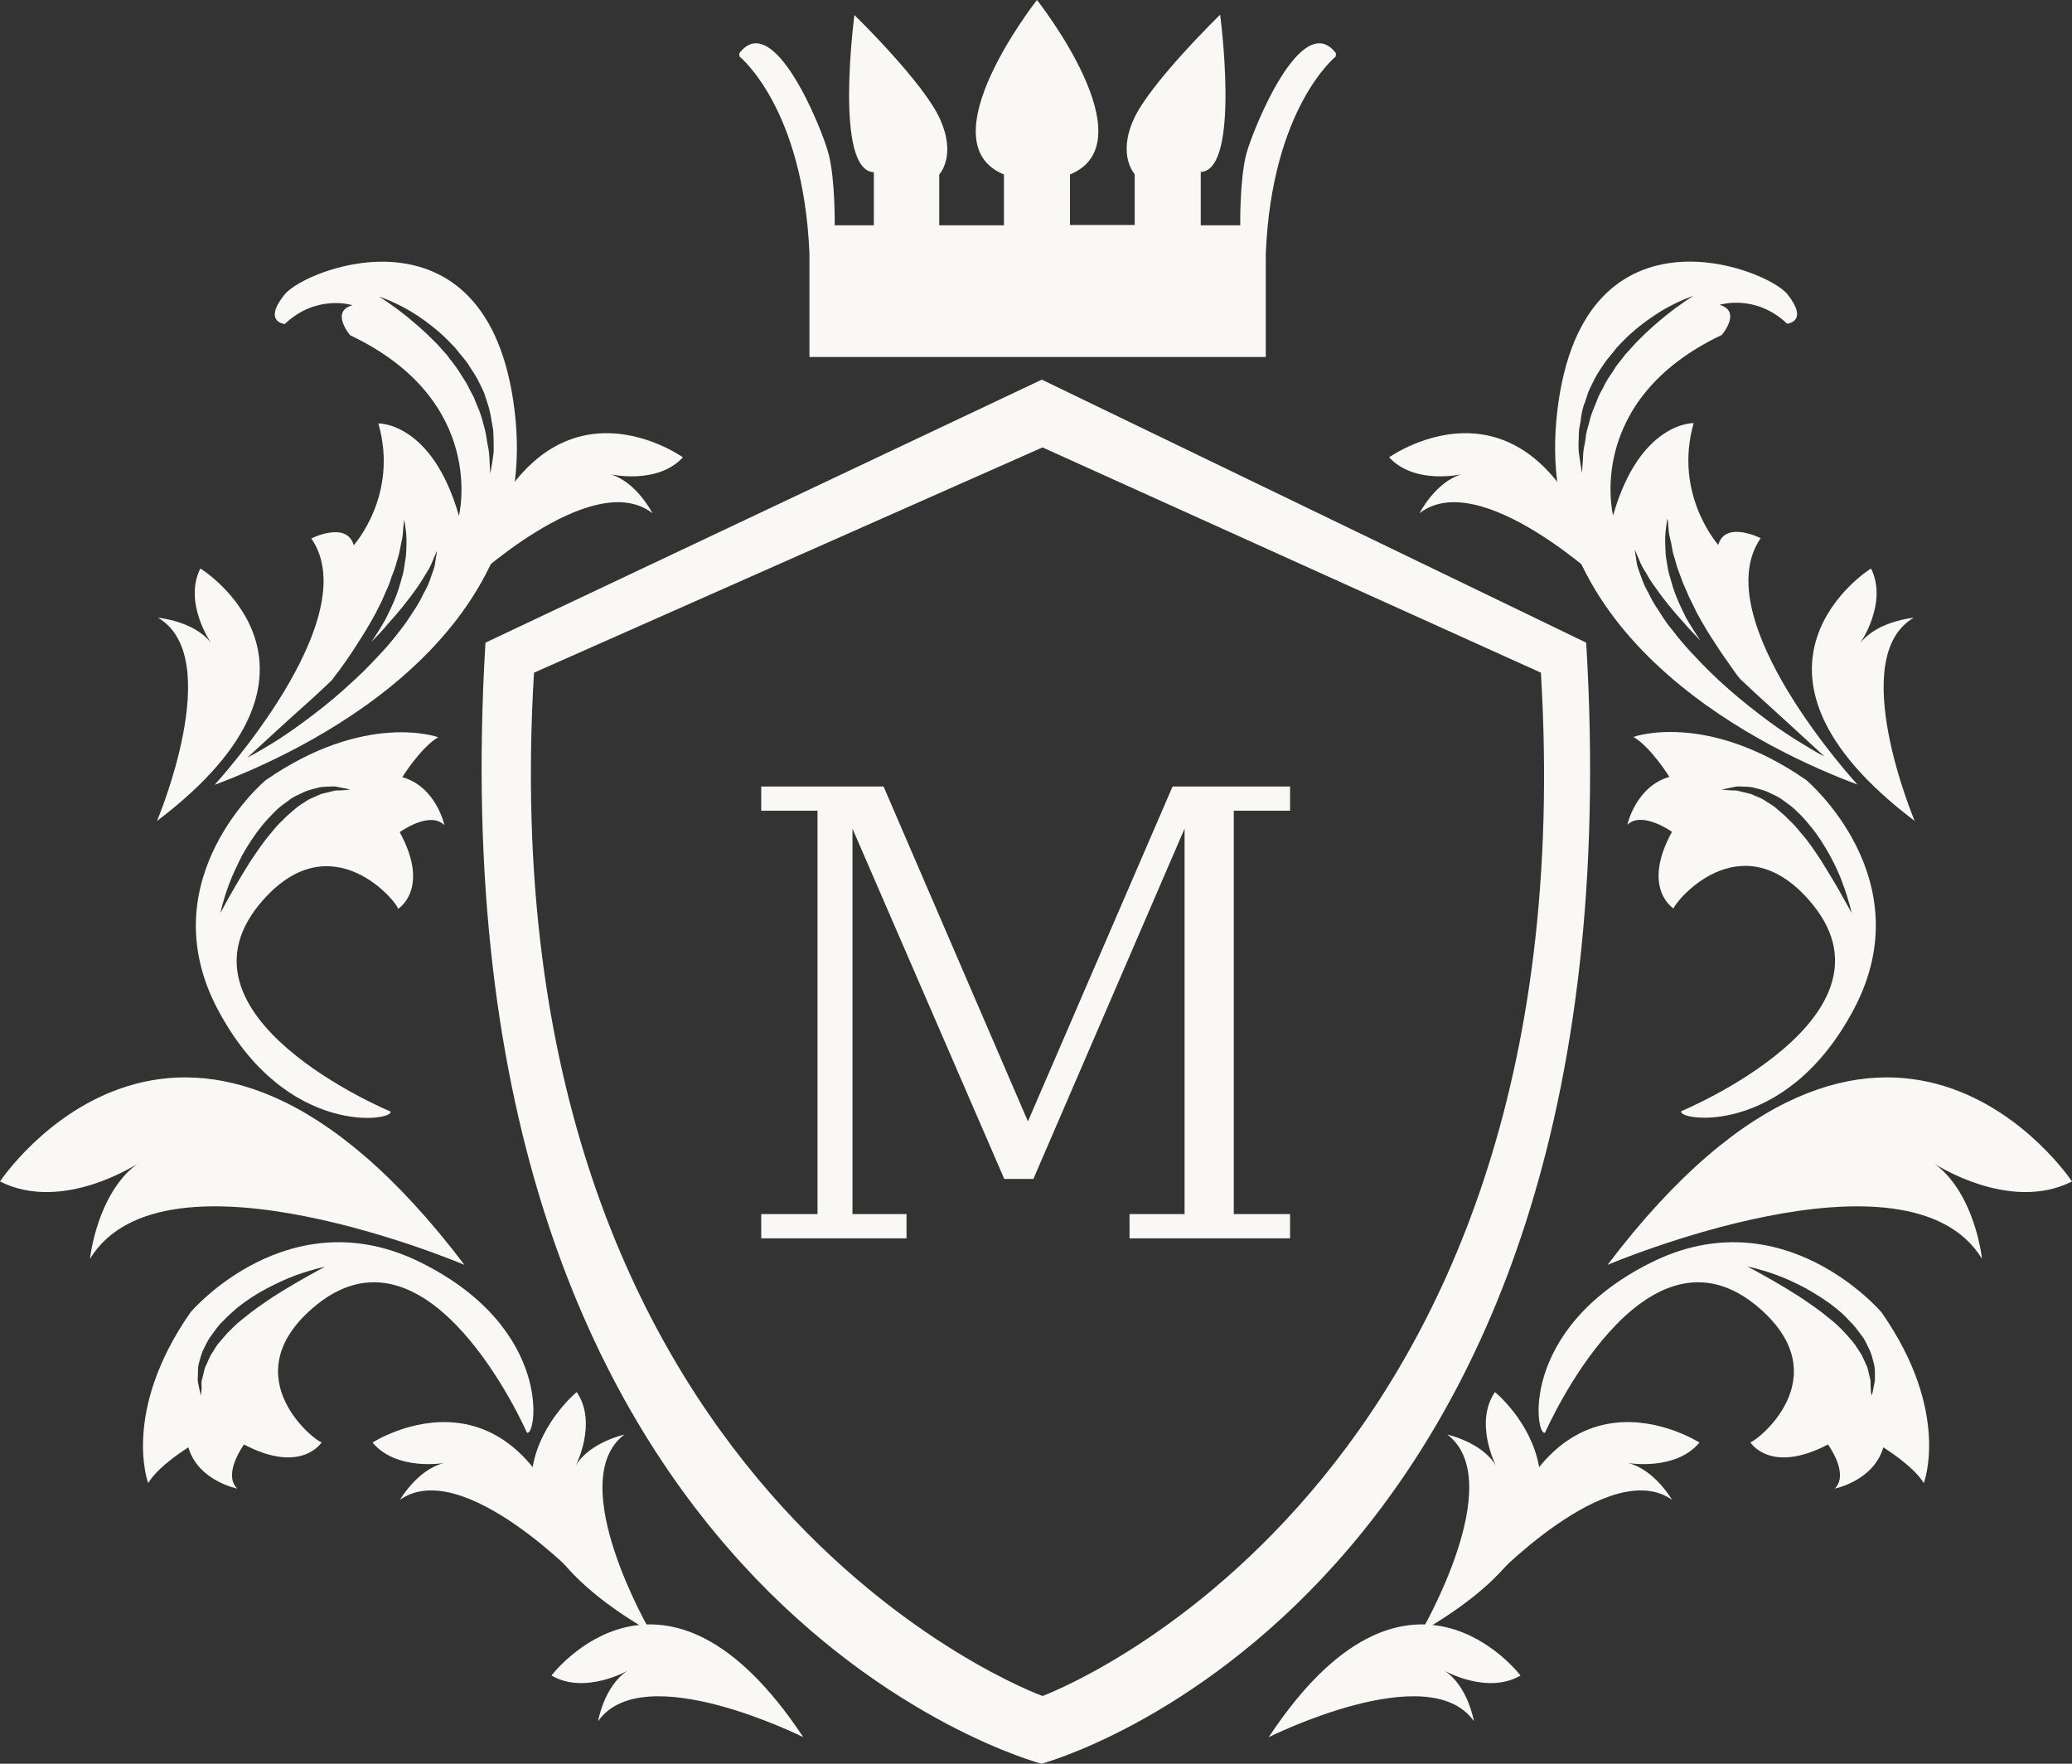 <svg width="47" height="40" viewBox="0 0 47 40" fill="none" xmlns="http://www.w3.org/2000/svg">
<rect x="0" y="0" width="47" height="40" fill="#333333" stroke="none"/>
<path d="M35.98 14.575L23.632 8.61L11.012 14.575C9.698 36.369 23.625 40 23.625 40C23.625 40 37.295 36.369 35.98 14.575ZM23.647 38.464C23.647 38.464 10.99 33.905 12.113 15.256L23.647 10.147L34.953 15.256C36.076 33.905 23.647 38.464 23.647 38.464Z" fill="#FAF8F5"/>
<path d="M28.272 3.486C28.118 4.073 28.133 5.11 28.133 5.11H27.237V3.899C28.147 3.863 27.677 0.333 27.677 0.333C27.677 0.333 26.091 1.877 25.717 2.703C25.343 3.53 25.739 3.95 25.739 3.95V5.102H24.271V3.957C26.07 3.218 23.522 0 23.522 0C23.522 0 20.982 3.225 22.773 3.957V5.11H21.305V3.957C21.305 3.957 21.701 3.544 21.327 2.711C20.967 1.884 19.381 0.341 19.381 0.341C19.381 0.341 18.912 3.87 19.822 3.906V5.11H18.934C18.934 5.11 18.948 4.073 18.794 3.486C18.64 2.899 17.539 0.188 16.768 1.21L16.775 1.283C16.775 1.283 18.221 2.435 18.361 5.747V8.096H28.712V5.747C28.852 2.435 30.298 1.283 30.298 1.283L30.305 1.21C29.535 0.188 28.433 2.899 28.272 3.486Z" fill="#FAF8F5"/>
<path d="M3.561 18.619C3.561 18.619 5.132 14.909 3.583 14.01C3.583 14.01 4.405 14.082 4.787 14.582C4.787 14.582 4.155 13.669 4.544 12.894C4.552 12.886 8.149 15.148 3.561 18.619Z" fill="#FAF8F5"/>
<path d="M18.221 39.398C18.221 39.398 14.588 37.579 13.567 39.036C13.567 39.036 13.699 38.239 14.235 37.891C14.235 37.891 13.266 38.442 12.51 38C12.51 38 15.057 34.622 18.221 39.398Z" fill="#FAF8F5"/>
<path d="M10.535 28.686C10.535 28.686 3.729 25.794 2.041 28.549C2.041 28.549 2.195 27.077 3.113 26.396C3.113 26.396 1.417 27.512 0 26.795C0 26.795 4.243 20.388 10.535 28.686Z" fill="#FAF8F5"/>
<path d="M13.229 35.891C13.229 35.891 10.506 33.013 9.074 34.013C9.074 34.013 9.47 33.325 10.072 33.18C10.072 33.18 8.993 33.368 8.45 32.716C8.45 32.716 11.937 30.462 13.229 35.891Z" fill="#FAF8F5"/>
<path d="M14.756 37.007C14.756 37.007 12.767 33.6 14.162 32.535C14.162 32.535 13.376 32.709 13.06 33.238C13.06 33.238 13.56 32.274 13.082 31.571C13.082 31.571 9.874 34.202 14.756 37.007Z" fill="#FAF8F5"/>
<path d="M10.55 13.292C10.55 13.292 13.42 10.567 14.8 11.64C14.8 11.64 14.441 10.93 13.846 10.756C13.846 10.756 14.911 11.002 15.491 10.371C15.491 10.379 12.128 7.943 10.55 13.292Z" fill="#FAF8F5"/>
<path d="M6.453 6.682C5.954 7.306 6.46 7.349 6.46 7.349C7.18 6.661 7.995 6.922 7.995 6.922C7.481 7.066 7.943 7.603 7.943 7.603C11.071 9.089 10.41 11.698 10.41 11.698C9.801 9.567 8.582 9.603 8.582 9.603C9.052 11.227 8.024 12.365 8.024 12.365C7.863 11.806 7.062 12.212 7.062 12.212C8.325 14.039 4.867 17.8 4.867 17.8C6.806 17.076 12.172 14.604 11.695 9.523C11.21 4.436 6.952 6.059 6.453 6.682ZM9.874 12.741C9.867 12.836 9.83 12.937 9.786 13.053C9.749 13.176 9.698 13.307 9.617 13.444C9.551 13.582 9.47 13.734 9.368 13.879C9.272 14.031 9.169 14.184 9.045 14.336C8.81 14.648 8.523 14.945 8.237 15.235C7.943 15.517 7.635 15.793 7.334 16.032C7.033 16.271 6.747 16.481 6.49 16.655C6.24 16.829 6.013 16.952 5.858 17.047C5.704 17.134 5.609 17.184 5.609 17.184C5.609 17.184 5.91 16.909 6.358 16.496C6.585 16.293 6.842 16.054 7.129 15.8C7.253 15.684 7.386 15.561 7.525 15.43C7.569 15.365 7.62 15.3 7.679 15.227C7.804 15.053 7.951 14.851 8.09 14.626C8.237 14.401 8.384 14.162 8.516 13.916C8.575 13.792 8.648 13.669 8.7 13.539C8.751 13.408 8.817 13.292 8.854 13.169C8.89 13.046 8.949 12.93 8.979 12.814C9.008 12.698 9.052 12.589 9.067 12.488C9.089 12.386 9.103 12.292 9.125 12.205C9.14 12.118 9.14 12.046 9.147 11.98C9.162 11.857 9.169 11.785 9.169 11.785C9.169 11.785 9.184 11.857 9.199 11.98C9.221 12.104 9.228 12.292 9.214 12.509C9.214 12.618 9.184 12.734 9.169 12.865C9.155 12.988 9.111 13.118 9.074 13.249C9.001 13.517 8.876 13.785 8.744 14.046C8.641 14.227 8.538 14.394 8.421 14.561C8.553 14.423 8.685 14.292 8.795 14.155C9.045 13.879 9.265 13.604 9.434 13.365C9.522 13.242 9.595 13.126 9.654 13.024C9.72 12.923 9.771 12.828 9.801 12.749C9.867 12.589 9.911 12.495 9.911 12.495C9.911 12.495 9.904 12.568 9.874 12.741ZM11.152 9.552C11.166 9.618 11.174 9.69 11.188 9.755C11.188 9.821 11.196 9.886 11.196 9.944C11.196 10.067 11.203 10.176 11.196 10.27C11.181 10.364 11.174 10.451 11.159 10.524C11.137 10.661 11.122 10.741 11.122 10.741C11.122 10.741 11.115 10.661 11.108 10.524C11.108 10.458 11.1 10.371 11.093 10.277C11.086 10.183 11.056 10.074 11.041 9.966C11.027 9.85 10.998 9.726 10.961 9.603C10.931 9.473 10.887 9.342 10.829 9.212C10.799 9.147 10.777 9.081 10.748 9.009C10.711 8.944 10.675 8.878 10.645 8.813C10.579 8.675 10.491 8.552 10.41 8.422C10.329 8.291 10.227 8.175 10.139 8.052C10.036 7.943 9.94 7.82 9.838 7.726C9.632 7.516 9.426 7.342 9.243 7.19C8.876 6.893 8.597 6.726 8.597 6.726C8.597 6.726 8.905 6.82 9.324 7.066C9.529 7.19 9.764 7.356 9.992 7.559C10.109 7.661 10.219 7.777 10.329 7.893C10.425 8.023 10.542 8.139 10.63 8.277C10.719 8.415 10.814 8.552 10.88 8.697C10.917 8.77 10.954 8.842 10.983 8.915C11.005 8.987 11.034 9.067 11.056 9.139C11.1 9.263 11.13 9.408 11.152 9.552Z" fill="#FAF8F5"/>
<path d="M9.125 17.626C9.125 17.626 9.544 16.952 9.94 16.72C9.94 16.72 8.296 16.119 6.02 17.699C6.02 17.699 3.377 19.924 4.933 22.881C6.49 25.838 8.979 25.41 8.854 25.207C8.854 25.207 3.634 23.04 5.969 20.41C7.547 18.634 9.03 20.489 9.03 20.612C9.03 20.612 9.771 20.163 9.067 18.873C9.067 18.873 9.742 18.38 10.08 18.713C10.08 18.706 9.889 17.837 9.125 17.626ZM7.753 17.924C7.694 17.931 7.62 17.916 7.54 17.945C7.459 17.967 7.371 17.982 7.275 18.011C7.187 18.054 7.085 18.09 6.989 18.141C6.894 18.206 6.791 18.257 6.695 18.344C6.6 18.424 6.505 18.503 6.416 18.598C6.321 18.684 6.233 18.786 6.152 18.887C5.976 19.09 5.829 19.315 5.69 19.518C5.557 19.728 5.433 19.931 5.33 20.112C5.124 20.468 5 20.707 5 20.707C5 20.707 5.051 20.439 5.198 20.047C5.271 19.851 5.374 19.634 5.491 19.402C5.616 19.177 5.77 18.938 5.947 18.721C6.035 18.612 6.13 18.511 6.233 18.409C6.328 18.308 6.446 18.228 6.556 18.148C6.659 18.061 6.791 18.018 6.901 17.96C7.018 17.909 7.136 17.887 7.239 17.858C7.349 17.837 7.444 17.844 7.532 17.837C7.62 17.829 7.694 17.858 7.753 17.866C7.877 17.887 7.943 17.909 7.943 17.909C7.943 17.909 7.87 17.916 7.753 17.924Z" fill="#FAF8F5"/>
<path d="M5.381 33.76C5.044 33.426 5.535 32.76 5.535 32.76C6.842 33.448 7.297 32.709 7.297 32.709C7.173 32.709 5.286 31.252 7.07 29.686C9.713 27.36 11.952 32.491 11.952 32.491C12.165 32.607 12.576 30.15 9.566 28.643C6.556 27.128 4.324 29.759 4.324 29.759C2.746 32.02 3.362 33.636 3.362 33.636C3.59 33.245 4.273 32.825 4.273 32.825C4.493 33.586 5.381 33.76 5.381 33.76ZM4.559 31.658C4.559 31.658 4.544 31.593 4.515 31.47C4.508 31.412 4.478 31.339 4.486 31.252C4.493 31.165 4.486 31.064 4.5 30.962C4.53 30.861 4.552 30.745 4.603 30.629C4.662 30.52 4.706 30.397 4.794 30.288C4.875 30.179 4.948 30.063 5.051 29.969C5.146 29.868 5.249 29.773 5.359 29.679C5.58 29.498 5.814 29.346 6.049 29.223C6.284 29.099 6.505 28.998 6.703 28.925C7.099 28.781 7.371 28.73 7.371 28.73C7.371 28.73 7.121 28.86 6.769 29.063C6.593 29.165 6.387 29.288 6.174 29.426C5.961 29.571 5.741 29.715 5.535 29.89C5.433 29.969 5.33 30.056 5.242 30.15C5.146 30.237 5.066 30.339 4.985 30.433C4.897 30.527 4.853 30.629 4.787 30.723C4.735 30.817 4.699 30.919 4.654 31.006C4.625 31.1 4.61 31.187 4.588 31.267C4.559 31.346 4.574 31.419 4.574 31.477C4.566 31.585 4.559 31.658 4.559 31.658Z" fill="#FAF8F5"/>
<path d="M43.432 18.619C43.432 18.619 41.861 14.909 43.41 14.01C43.41 14.01 42.588 14.082 42.199 14.582C42.199 14.582 42.83 13.669 42.441 12.894C42.441 12.886 38.844 15.148 43.432 18.619Z" fill="#FAF8F5"/>
<path d="M28.779 39.398C28.779 39.398 32.413 37.579 33.433 39.036C33.433 39.036 33.301 38.239 32.765 37.891C32.765 37.891 33.734 38.442 34.49 38C34.49 38 31.935 34.622 28.779 39.398Z" fill="#FAF8F5"/>
<path d="M36.465 28.686C36.465 28.686 43.27 25.794 44.959 28.549C44.959 28.549 44.805 27.077 43.887 26.396C43.887 26.396 45.583 27.512 47 26.795C47 26.795 42.757 20.388 36.465 28.686Z" fill="#FAF8F5"/>
<path d="M33.771 35.891C33.771 35.891 36.494 33.013 37.926 34.013C37.926 34.013 37.529 33.325 36.928 33.18C36.928 33.18 38.007 33.368 38.55 32.716C38.543 32.716 35.056 30.462 33.771 35.891Z" fill="#FAF8F5"/>
<path d="M32.236 37.007C32.236 37.007 34.226 33.6 32.831 32.535C32.831 32.535 33.617 32.709 33.932 33.238C33.932 33.238 33.433 32.274 33.91 31.571C33.917 31.571 37.118 34.202 32.236 37.007Z" fill="#FAF8F5"/>
<path d="M36.45 13.292C36.45 13.292 33.58 10.567 32.2 11.64C32.2 11.64 32.559 10.93 33.154 10.756C33.154 10.756 32.09 11.002 31.509 10.371C31.509 10.379 34.872 7.943 36.45 13.292Z" fill="#FAF8F5"/>
<path d="M35.305 9.516C34.828 14.59 40.187 17.068 42.133 17.793C42.133 17.793 38.675 14.039 39.938 12.205C39.938 12.205 39.137 11.799 38.976 12.357C38.976 12.357 37.955 11.219 38.418 9.596C38.418 9.596 37.199 9.56 36.59 11.691C36.59 11.691 35.929 9.081 39.056 7.596C39.056 7.596 39.519 7.059 39.005 6.914C39.005 6.914 39.813 6.653 40.539 7.342C40.539 7.342 41.039 7.298 40.547 6.675C40.048 6.059 35.782 4.436 35.305 9.516ZM37.082 12.466C37.082 12.466 37.126 12.56 37.192 12.72C37.221 12.799 37.273 12.894 37.339 12.995C37.397 13.104 37.471 13.22 37.559 13.336C37.728 13.582 37.948 13.85 38.198 14.126C38.315 14.264 38.447 14.394 38.572 14.532C38.462 14.365 38.352 14.198 38.249 14.017C38.117 13.756 37.992 13.488 37.919 13.22C37.882 13.089 37.838 12.959 37.823 12.836C37.801 12.712 37.779 12.597 37.779 12.48C37.764 12.263 37.772 12.075 37.794 11.951C37.809 11.828 37.823 11.756 37.823 11.756C37.823 11.756 37.838 11.828 37.845 11.951C37.852 12.017 37.852 12.089 37.875 12.176C37.897 12.263 37.919 12.357 37.933 12.459C37.948 12.56 37.992 12.669 38.021 12.785C38.051 12.901 38.102 13.017 38.146 13.14C38.183 13.263 38.256 13.386 38.3 13.51C38.359 13.633 38.425 13.756 38.484 13.887C38.616 14.133 38.763 14.379 38.91 14.597C39.049 14.822 39.203 15.024 39.321 15.198C39.372 15.271 39.424 15.343 39.475 15.401C39.607 15.525 39.739 15.648 39.871 15.771C40.15 16.025 40.415 16.264 40.635 16.467C41.083 16.88 41.384 17.155 41.384 17.155C41.384 17.155 41.288 17.112 41.134 17.018C40.98 16.923 40.76 16.8 40.503 16.626C40.246 16.459 39.959 16.242 39.658 16.003C39.358 15.764 39.049 15.496 38.755 15.206C38.469 14.916 38.183 14.619 37.948 14.307C37.823 14.162 37.72 14.002 37.625 13.85C37.522 13.705 37.441 13.553 37.375 13.415C37.295 13.285 37.251 13.147 37.206 13.024C37.162 12.908 37.126 12.807 37.118 12.712C37.096 12.568 37.082 12.466 37.082 12.466ZM35.951 9.125C35.973 9.052 36.002 8.98 36.025 8.9C36.054 8.828 36.091 8.755 36.127 8.683C36.193 8.538 36.282 8.4 36.377 8.262C36.465 8.125 36.583 8.009 36.678 7.878C36.788 7.762 36.898 7.646 37.016 7.545C37.243 7.342 37.478 7.182 37.684 7.052C38.102 6.806 38.41 6.711 38.41 6.711C38.41 6.711 38.132 6.878 37.764 7.175C37.581 7.327 37.375 7.501 37.17 7.712C37.067 7.813 36.972 7.929 36.869 8.038C36.781 8.161 36.671 8.27 36.597 8.407C36.509 8.538 36.421 8.661 36.362 8.799C36.325 8.864 36.289 8.929 36.259 8.994C36.23 9.06 36.208 9.132 36.179 9.197C36.12 9.328 36.076 9.458 36.047 9.589C36.01 9.712 35.973 9.835 35.966 9.951C35.951 10.067 35.922 10.168 35.914 10.263C35.907 10.357 35.907 10.444 35.9 10.509C35.892 10.647 35.885 10.727 35.885 10.727C35.885 10.727 35.87 10.647 35.848 10.509C35.841 10.437 35.826 10.357 35.812 10.255C35.804 10.161 35.804 10.045 35.812 9.929C35.812 9.871 35.812 9.806 35.819 9.741C35.834 9.676 35.841 9.61 35.856 9.538C35.87 9.408 35.892 9.263 35.951 9.125Z" fill="#FAF8F5"/>
<path d="M36.913 18.706C37.251 18.38 37.926 18.866 37.926 18.866C37.221 20.149 37.963 20.605 37.963 20.605C37.97 20.482 39.453 18.627 41.024 20.402C43.359 23.033 38.139 25.2 38.139 25.2C38.014 25.41 40.503 25.831 42.059 22.874C43.616 19.917 40.973 17.692 40.973 17.692C38.697 16.112 37.052 16.713 37.052 16.713C37.449 16.945 37.867 17.619 37.867 17.619C37.104 17.837 36.913 18.706 36.913 18.706ZM39.056 17.909C39.056 17.909 39.123 17.895 39.247 17.866C39.306 17.858 39.38 17.829 39.468 17.837C39.556 17.844 39.658 17.837 39.761 17.858C39.864 17.887 39.982 17.909 40.099 17.96C40.209 18.018 40.334 18.061 40.444 18.148C40.554 18.228 40.672 18.308 40.767 18.409C40.87 18.503 40.965 18.612 41.053 18.721C41.237 18.938 41.384 19.177 41.509 19.402C41.633 19.634 41.736 19.851 41.802 20.047C41.949 20.439 42.001 20.707 42.001 20.707C42.001 20.707 41.868 20.46 41.67 20.112C41.567 19.938 41.443 19.735 41.31 19.518C41.171 19.308 41.024 19.083 40.848 18.887C40.767 18.786 40.679 18.684 40.584 18.598C40.495 18.503 40.4 18.424 40.305 18.344C40.217 18.257 40.106 18.213 40.011 18.141C39.916 18.083 39.813 18.054 39.725 18.011C39.629 17.982 39.541 17.967 39.46 17.945C39.38 17.916 39.306 17.931 39.247 17.924C39.13 17.916 39.056 17.909 39.056 17.909Z" fill="#FAF8F5"/>
<path d="M42.72 32.825C42.72 32.825 43.403 33.245 43.638 33.636C43.638 33.636 44.262 32.02 42.676 29.759C42.676 29.759 40.444 27.128 37.434 28.643C34.424 30.158 34.835 32.615 35.048 32.491C35.048 32.491 37.287 27.36 39.93 29.686C41.714 31.259 39.82 32.709 39.703 32.709C39.703 32.709 40.15 33.448 41.465 32.76C41.465 32.76 41.956 33.426 41.619 33.76C41.619 33.76 42.5 33.586 42.72 32.825ZM42.434 31.47C42.426 31.412 42.441 31.339 42.419 31.259C42.397 31.18 42.382 31.093 42.353 30.998C42.309 30.911 42.272 30.81 42.221 30.716C42.155 30.622 42.103 30.52 42.023 30.426C41.942 30.332 41.861 30.237 41.766 30.143C41.677 30.049 41.575 29.962 41.472 29.882C41.266 29.708 41.046 29.563 40.833 29.418C40.62 29.281 40.415 29.157 40.239 29.056C39.886 28.853 39.636 28.723 39.636 28.723C39.636 28.723 39.908 28.773 40.305 28.918C40.503 28.991 40.723 29.092 40.958 29.215C41.186 29.346 41.428 29.491 41.648 29.672C41.758 29.759 41.861 29.853 41.956 29.962C42.059 30.056 42.14 30.172 42.221 30.281C42.309 30.382 42.353 30.513 42.412 30.622C42.463 30.738 42.485 30.853 42.514 30.955C42.536 31.064 42.529 31.158 42.529 31.245C42.536 31.332 42.507 31.404 42.5 31.462C42.478 31.585 42.456 31.651 42.456 31.651C42.456 31.651 42.434 31.585 42.434 31.47Z" fill="#FAF8F5"/>
<path d="M20.563 27.534V28.085H17.267V27.534H18.544V18.387H17.267V17.837H20.042L23.317 25.432L26.598 17.837H29.263V18.387H27.986V27.534H29.263V28.085H25.622V27.534H26.87V18.793L23.441 26.737H22.78L19.337 18.793V27.534H20.563Z" fill="#FAF8F5"/>
</svg>

